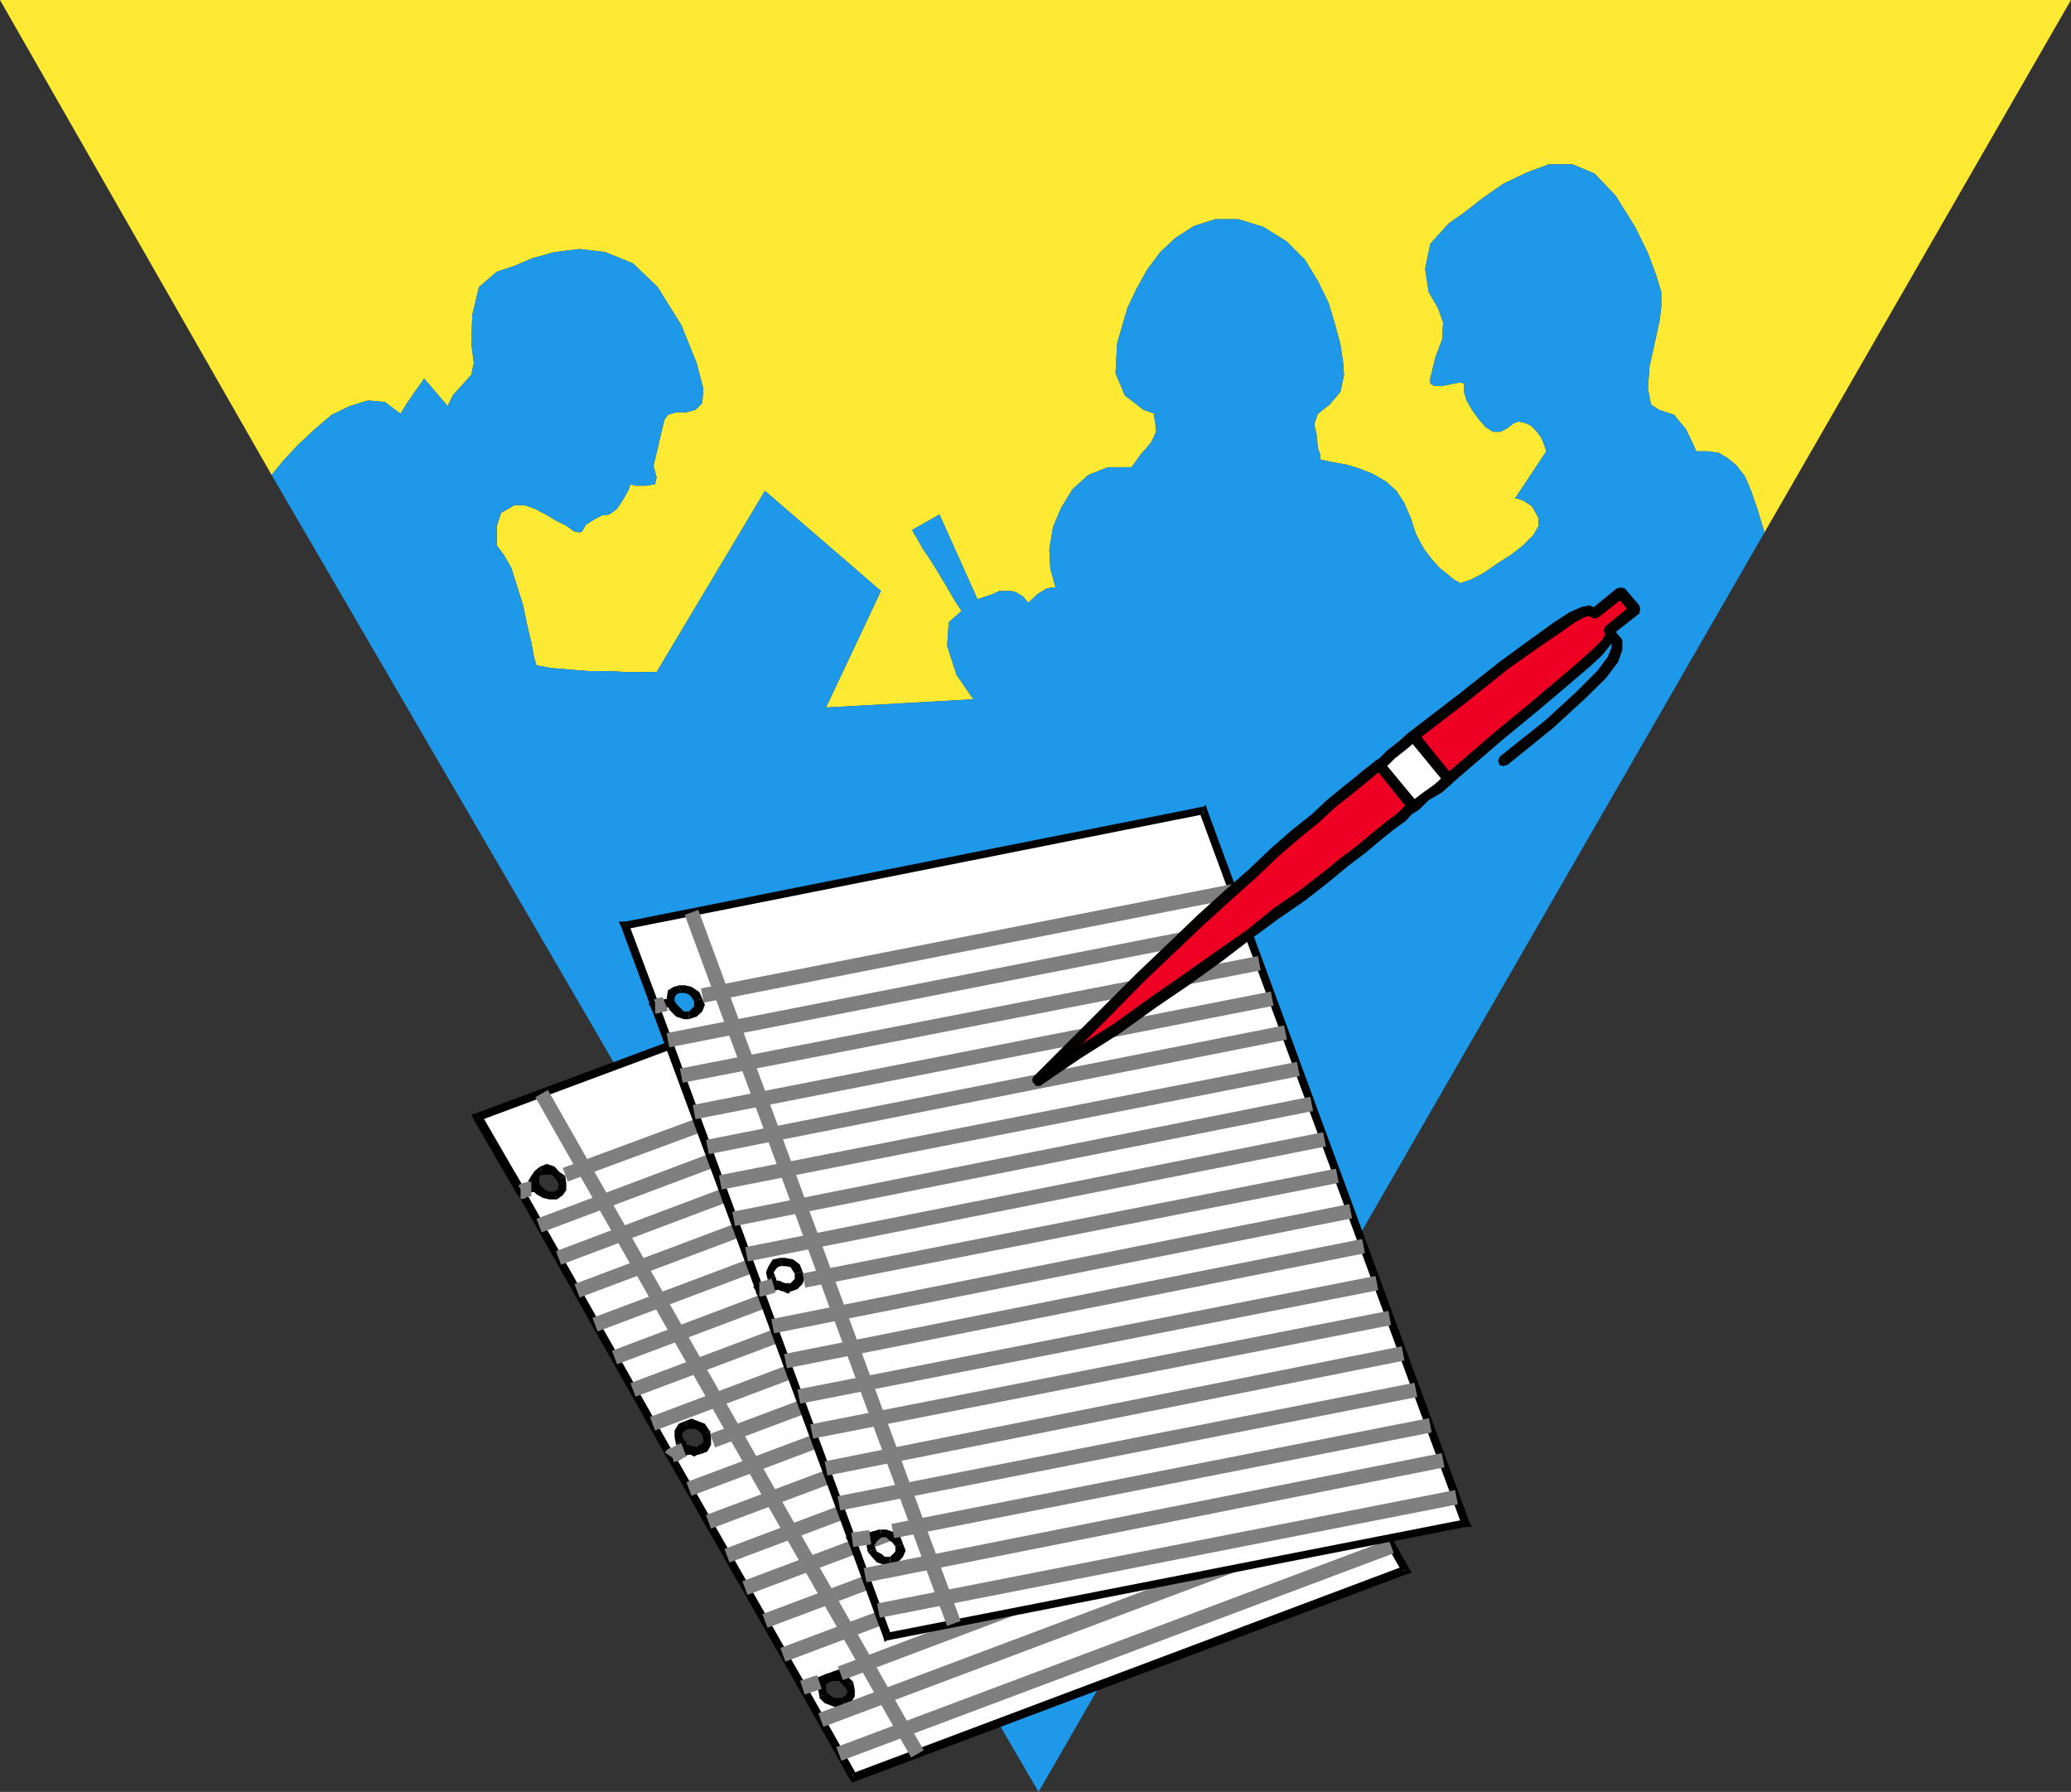 <?xml version="1.0" encoding="UTF-8" standalone="no"?>
<svg
   xmlns:ooo="http://xml.openoffice.org/svg/export"
   xmlns:dc="http://purl.org/dc/elements/1.1/"
   xmlns:cc="http://creativecommons.org/ns#"
   xmlns:rdf="http://www.w3.org/1999/02/22-rdf-syntax-ns#"
   xmlns:svg="http://www.w3.org/2000/svg"
   xmlns="http://www.w3.org/2000/svg"
   xmlns:sodipodi="http://sodipodi.sourceforge.net/DTD/sodipodi-0.dtd"
   xmlns:inkscape="http://www.inkscape.org/namespaces/inkscape"
   version="1.2"
   width="40.34mm"
   height="34.9mm"
   viewBox="0 0 4034 3490"
   preserveAspectRatio="xMidYMid"
   xml:space="preserve"
   id="svg319"
   sodipodi:docname="writegrp.svg"
   style="fill-rule:evenodd;stroke-width:28.222;stroke-linejoin:round"
   inkscape:version="0.92.5 (2060ec1f9f, 2020-04-08)"><rect x="0" y="0" width="4034" height="3490" fill="#333333" stroke="none"/><sodipodi:namedview
   pagecolor="#ffffff"
   bordercolor="#666666"
   borderopacity="1"
   objecttolerance="10"
   gridtolerance="10"
   guidetolerance="10"
   inkscape:pageopacity="0"
   inkscape:pageshadow="2"
   inkscape:window-width="664"
   inkscape:window-height="487"
   id="namedview321"
   showgrid="false"
   inkscape:zoom="0.2102413"
   inkscape:cx="76.233072"
   inkscape:cy="65.952754"
   inkscape:window-x="0"
   inkscape:window-y="0"
   inkscape:window-maximized="0"
   inkscape:current-layer="svg319" />
 <defs
   class="ClipPathGroup"
   id="defs8">
  <clipPath
   id="presentation_clip_path"
   clipPathUnits="userSpaceOnUse">
   <rect
   x="0"
   y="0"
   width="21000"
   height="29700"
   id="rect2" />
  </clipPath>
  <clipPath
   id="presentation_clip_path_shrink"
   clipPathUnits="userSpaceOnUse">
   <rect
   x="21"
   y="29"
   width="20958"
   height="29641"
   id="rect5" />
  </clipPath>
 </defs>
 <defs
   class="TextShapeIndex"
   id="defs12">
  <g
   ooo:slide="id1"
   ooo:id-list="id3"
   id="g10" />
 </defs>
 <defs
   class="EmbeddedBulletChars"
   id="defs44">
  <g
   id="bullet-char-template-57356"
   transform="matrix(4.8828125e-4,0,0,-4.8828125e-4,0,0)">
   <path
   d="M 580,1141 1163,571 580,0 -4,571 Z"
   id="path14"
   inkscape:connector-curvature="0" />
  </g>
  <g
   id="bullet-char-template-57354"
   transform="matrix(4.8828125e-4,0,0,-4.8828125e-4,0,0)">
   <path
   d="M 8,1128 H 1137 V 0 H 8 Z"
   id="path17"
   inkscape:connector-curvature="0" />
  </g>
  <g
   id="bullet-char-template-10146"
   transform="matrix(4.8828125e-4,0,0,-4.8828125e-4,0,0)">
   <path
   d="M 174,0 602,739 174,1481 1456,739 Z M 1358,739 309,1346 659,739 Z"
   id="path20"
   inkscape:connector-curvature="0" />
  </g>
  <g
   id="bullet-char-template-10132"
   transform="matrix(4.8828125e-4,0,0,-4.8828125e-4,0,0)">
   <path
   d="M 2015,739 1276,0 H 717 l 543,543 H 174 v 393 h 1086 l -543,545 h 557 z"
   id="path23"
   inkscape:connector-curvature="0" />
  </g>
  <g
   id="bullet-char-template-10007"
   transform="matrix(4.8828125e-4,0,0,-4.8828125e-4,0,0)">
   <path
   d="m 0,-2 c -7,16 -16,29 -25,39 l 381,530 c -94,256 -141,385 -141,387 0,25 13,38 40,38 9,0 21,-2 34,-5 21,4 42,12 65,25 l 27,-13 111,-251 280,301 64,-25 24,25 c 21,-10 41,-24 62,-43 C 886,937 835,863 770,784 769,783 710,716 594,584 L 774,223 c 0,-27 -21,-55 -63,-84 l 16,-20 C 717,90 699,76 672,76 641,76 570,178 457,381 L 164,-76 c -22,-34 -53,-51 -92,-51 -42,0 -63,17 -64,51 -7,9 -10,24 -10,44 0,9 1,19 2,30 z"
   id="path26"
   inkscape:connector-curvature="0" />
  </g>
  <g
   id="bullet-char-template-10004"
   transform="matrix(4.8828125e-4,0,0,-4.8828125e-4,0,0)">
   <path
   d="M 285,-33 C 182,-33 111,30 74,156 52,228 41,333 41,471 c 0,78 14,145 41,201 34,71 87,106 158,106 53,0 88,-31 106,-94 l 23,-176 c 8,-64 28,-97 59,-98 l 735,706 c 11,11 33,17 66,17 42,0 63,-15 63,-46 V 965 c 0,-36 -10,-64 -30,-84 L 442,47 C 390,-6 338,-33 285,-33 Z"
   id="path29"
   inkscape:connector-curvature="0" />
  </g>
  <g
   id="bullet-char-template-9679"
   transform="matrix(4.8828125e-4,0,0,-4.8828125e-4,0,0)">
   <path
   d="M 813,0 C 632,0 489,54 383,161 276,268 223,411 223,592 c 0,181 53,324 160,431 106,107 249,161 430,161 179,0 323,-54 432,-161 108,-107 162,-251 162,-431 0,-180 -54,-324 -162,-431 C 1136,54 992,0 813,0 Z"
   id="path32"
   inkscape:connector-curvature="0" />
  </g>
  <g
   id="bullet-char-template-8226"
   transform="matrix(4.8828125e-4,0,0,-4.8828125e-4,0,0)">
   <path
   d="m 346,457 c -73,0 -137,26 -191,78 -54,51 -81,114 -81,188 0,73 27,136 81,188 54,52 118,78 191,78 73,0 134,-26 185,-79 51,-51 77,-114 77,-187 0,-75 -25,-137 -76,-188 -50,-52 -112,-78 -186,-78 z"
   id="path35"
   inkscape:connector-curvature="0" />
  </g>
  <g
   id="bullet-char-template-8211"
   transform="matrix(4.8828125e-4,0,0,-4.8828125e-4,0,0)">
   <path
   d="M -4,459 H 1135 V 606 H -4 Z"
   id="path38"
   inkscape:connector-curvature="0" />
  </g>
  <g
   id="bullet-char-template-61548"
   transform="matrix(4.8828125e-4,0,0,-4.8828125e-4,0,0)">
   <path
   d="m 173,740 c 0,163 58,303 173,419 116,115 255,173 419,173 163,0 302,-58 418,-173 116,-116 174,-256 174,-419 0,-163 -58,-303 -174,-418 C 1067,206 928,148 765,148 601,148 462,206 346,322 231,437 173,577 173,740 Z"
   id="path41"
   inkscape:connector-curvature="0" />
  </g>
 </defs>
 <g
   id="g49"
   transform="translate(-8483,-13105)">
  <g
   id="id2"
   class="Master_Slide">
   <g
   id="bg-id2"
   class="Background" />
   <g
   id="bo-id2"
   class="BackgroundObjects" />
  </g>
 </g>
 <g
   class="SlideGroup"
   id="g317"
   transform="translate(-8483,-13105)">
  <g
   id="g315">
   <g
   id="container-id1">
    <g
   id="id1"
   class="Slide"
   clip-path="url(#presentation_clip_path)">
     <g
   class="Page"
   id="g311">
      <g
   class="Graphic"
   id="g309">
       <g
   id="id3">
        <rect
   class="BoundingBox"
   x="8483"
   y="13105"
   width="4034"
   height="3490"
   id="rect51"
   style="fill:none;stroke:none" />
        <defs
   id="defs56">
         <clipPath
   id="clip_path_1"
   clipPathUnits="userSpaceOnUse">
          <path
   d="m 8483,13105 h 4033 v 3489 H 8483 Z"
   id="path53"
   inkscape:connector-curvature="0" />
         </clipPath>
        </defs>
        <g
   clip-path="url(#clip_path_1)"
   id="g306">
         <path
   d="m 9012,14030 23,-28 28,-30 33,-31 33,-28 35,-17 36,-11 33,3 30,23 13,-21 15,-22 13,-18 5,-8 46,54 10,-21 18,-20 18,-20 5,-23 -5,-38 2,-56 13,-54 35,-30 31,-10 38,-16 43,-12 49,-6 50,6 54,22 48,46 46,74 30,74 13,50 -2,28 -13,13 -18,5 h -20 l -16,5 -7,10 -8,34 -7,30 -6,25 6,23 -3,13 -18,3 h -20 l -10,-3 -3,10 -10,18 -13,20 -15,11 -15,2 -15,8 -16,10 -7,13 -5,2 -11,-2 -15,-11 -20,-10 -20,-12 -21,-11 -20,-7 h -20 l -26,15 -8,25 v 26 13 l 13,17 15,26 11,35 12,38 8,39 8,33 5,28 5,17 28,5 35,3 38,3 h 39 l 35,2 h 31 20 8 l 211,-353 226,195 -107,227 287,-16 -33,-48 -18,-56 3,-46 25,-22 -15,-23 -15,-26 -15,-25 -16,-26 -15,-22 -10,-18 -8,-13 -2,-5 53,-30 74,165 15,-5 15,-5 13,-6 h 13 10 l 10,3 13,8 10,12 18,-17 18,-11 12,-2 h 5 l -10,-36 -2,-38 7,-43 16,-38 22,-36 31,-28 38,-15 h 46 l 18,-25 20,-23 10,-21 -2,-20 -3,-13 8,-2 v 2 l -28,-10 -36,-28 -18,-43 3,-58 20,-69 18,-38 20,-36 26,-35 30,-28 36,-23 41,-13 h 45 l 49,15 45,28 36,36 25,41 21,43 12,40 11,41 5,33 2,26 -7,33 -21,25 -23,18 -7,20 5,23 2,23 5,15 v 8 l 23,5 28,5 26,8 25,10 26,15 20,18 15,23 13,30 10,31 15,28 15,20 16,18 15,12 13,11 10,5 2,2 21,-7 25,-13 26,-18 28,-18 22,-17 21,-21 10,-18 v -15 l -13,-23 -15,-10 -13,-5 h -5 l 61,-92 -5,-15 -5,-12 -10,-13 -10,-10 -11,-5 -12,-3 -10,3 -13,10 -13,7 h -15 l -15,-10 -13,-15 -13,-18 -10,-18 -5,-15 v -13 -5 l -8,-2 -12,2 -13,3 -13,2 h -12 l -8,-5 v -10 l 10,-41 13,-35 2,-33 -10,-28 -18,-31 -7,-45 10,-49 36,-40 30,-21 36,-28 40,-28 46,-22 43,-16 h 46 l 43,18 41,43 38,61 25,51 16,43 10,33 v 28 l -3,26 -5,23 -5,23 -10,45 -3,43 6,31 15,10 30,10 23,28 15,31 5,12 h 23 l 21,3 17,10 18,15 16,21 12,28 13,38 13,43 597,-1037 H 8483 Z"
   id="path58"
   inkscape:connector-curvature="0"
   style="fill:#ffea33;stroke:none" />
         <path
   d="m 9012,14030 23,-28 28,-30 33,-31 33,-28 35,-17 36,-11 33,3 30,23 13,-21 15,-22 13,-18 5,-8 46,54 10,-21 18,-20 18,-20 5,-23 -5,-38 2,-56 13,-54 35,-30 31,-10 38,-16 43,-12 49,-6 50,6 54,22 48,46 46,74 30,74 13,50 -2,28 -13,13 -18,5 h -20 l -16,5 -7,10 -8,34 -7,30 -6,25 6,23 -3,13 -18,3 h -20 l -10,-3 -3,10 -10,18 -13,20 -15,11 -15,2 -15,8 -16,10 -7,13 -5,2 -11,-2 -15,-11 -20,-10 -20,-12 -21,-11 -20,-7 h -20 l -26,15 -8,25 v 26 13 l 13,17 15,26 11,35 12,38 8,39 8,33 5,28 5,17 28,5 35,3 38,3 h 39 l 35,2 h 31 20 8 l 211,-353 226,195 -107,227 287,-16 -33,-48 -18,-56 3,-46 25,-22 -15,-23 -15,-26 -15,-25 -16,-26 -15,-22 -10,-18 -8,-13 -2,-5 53,-30 74,165 15,-5 15,-5 13,-6 h 13 10 l 10,3 13,8 10,12 18,-17 18,-11 12,-2 h 5 l -10,-36 -2,-38 7,-43 16,-38 22,-36 31,-28 38,-15 h 46 l 18,-25 20,-23 10,-21 -2,-20 -3,-13 8,-2 v 2 l -28,-10 -36,-28 -18,-43 3,-58 20,-69 18,-38 20,-36 26,-35 30,-28 36,-23 41,-13 h 45 l 49,15 45,28 36,36 25,41 21,43 12,40 11,41 5,33 2,26 -7,33 -21,25 -23,18 -7,20 5,23 2,23 5,15 v 8 l 23,5 28,5 26,8 25,10 26,15 20,18 15,23 13,30 10,31 15,28 15,20 16,18 15,12 13,11 10,5 2,2 21,-7 25,-13 26,-18 28,-18 22,-17 21,-21 10,-18 v -15 l -13,-23 -15,-10 -13,-5 h -5 l 61,-92 -5,-15 -5,-12 -10,-13 -10,-10 -11,-5 -12,-3 -10,3 -13,10 -13,7 h -15 l -15,-10 -13,-15 -13,-18 -10,-18 -5,-15 v -13 -5 l -8,-2 -12,2 -13,3 -13,2 h -12 l -8,-5 v -10 l 10,-41 13,-35 2,-33 -10,-28 -18,-31 -7,-45 10,-49 36,-40 30,-21 36,-28 40,-28 46,-22 43,-16 h 46 l 43,18 41,43 38,61 25,51 16,43 10,33 v 28 l -3,26 -5,23 -5,23 -10,45 -3,43 6,31 15,10 30,10 23,28 15,31 5,12 h 23 l 21,3 17,10 18,15 16,21 12,28 13,38 13,43 -1414,2453 z"
   id="path60"
   inkscape:connector-curvature="0"
   style="fill:#1e99ea;stroke:none" />
         <path
   d="m 9497,15426 293,516 5,-3 10,-2 12,-5 8,-3 -5,-3 -5,-2 -3,-5 -5,-5 -2,-10 v -11 l 5,-7 10,-5 10,-3 10,3 11,5 7,10 3,10 v 10 l -5,8 -11,5 -5,3 h -5 -5 l -5,-3 -35,13 256,450 54,-21 10,-2 10,2 10,8 8,8 2,10 v 10 l -5,8 -10,5 -10,2 -10,-2 -10,-5 -8,-8 -3,-10 v -13 l 5,-8 11,-5 -13,5 -18,8 -15,5 -8,3 99,175 1076,-404 -730,-1284 -1078,402 84,145 h 5 l 8,-5 10,-3 5,-2 -2,-11 2,-7 5,-8 8,-5 10,-2 13,2 7,8 8,7 3,10 v 11 l -6,7 -7,5 h -13 l -10,-2 -10,-8 -8,-7 -5,2 -8,3 -10,5 z"
   id="path62"
   inkscape:connector-curvature="0"
   style="fill:#ffffff;stroke:none" />
         <path
   d="m 9787,15934 10,5 -292,-516 -15,5 292,516 10,5 -10,-5 5,8 5,-3 z"
   id="path64"
   inkscape:connector-curvature="0"
   style="fill:#000000;stroke:none" />
         <path
   d="m 9823,15937 v -16 l -8,3 -13,5 -10,3 -5,2 5,15 5,-2 10,-3 13,-5 8,-2 v -16 16 l 25,-8 -25,-8 z"
   id="path66"
   inkscape:connector-curvature="0"
   style="fill:#000000;stroke:none" />
         <path
   d="m 9800,15919 v 0 l 5,5 5,5 7,5 6,3 5,-16 -5,-2 h -3 v -5 l -5,-5 v 0 z"
   id="path68"
   inkscape:connector-curvature="0"
   style="fill:#000000;stroke:none" />
         <path
   d="m 9817,15873 v 0 l -12,5 -8,13 v 13 l 3,15 15,-10 -3,-5 v -8 l 3,-3 8,-5 v 0 z"
   id="path70"
   inkscape:connector-curvature="0"
   style="fill:#000000;stroke:none" />
         <path
   d="m 9866,15891 v 2 l -10,-15 -13,-5 -13,-5 -13,5 6,15 h 7 8 l 7,5 6,6 v 2 z"
   id="path72"
   inkscape:connector-curvature="0"
   style="fill:#000000;stroke:none" />
         <path
   d="m 9848,15937 v 0 l 13,-5 7,-13 v -13 l -2,-15 -15,10 2,5 v 8 l -2,2 -8,5 v 0 z"
   id="path74"
   inkscape:connector-curvature="0"
   style="fill:#000000;stroke:none" />
         <path
   d="m 9828,15937 h -5 l 7,2 5,3 5,-3 8,-2 -5,-16 -3,3 -5,-3 -5,3 -2,-3 h -5 5 l -3,-2 -2,2 z"
   id="path76"
   inkscape:connector-curvature="0"
   style="fill:#000000;stroke:none" />
         <path
   d="m 9797,15939 -5,10 36,-12 -5,-16 -36,13 -5,10 5,-10 -10,3 5,7 z"
   id="path78"
   inkscape:connector-curvature="0"
   style="fill:#000000;stroke:none" />
         <path
   d="m 10044,16384 10,5 -257,-450 -15,5 257,450 10,5 -10,-5 5,8 5,-3 z"
   id="path80"
   inkscape:connector-curvature="0"
   style="fill:#000000;stroke:none" />
         <path
   d="m 10097,16364 v 0 l -53,20 5,15 53,-20 v 0 z"
   id="path82"
   inkscape:connector-curvature="0"
   style="fill:#000000;stroke:none" />
         <path
   d="m 10145,16381 v 0 l -10,-10 -12,-7 -13,-5 -13,5 5,15 h 8 7 l 8,8 5,5 v 0 z"
   id="path84"
   inkscape:connector-curvature="0"
   style="fill:#000000;stroke:none" />
         <path
   d="m 10128,16427 v 0 l 12,-5 8,-13 v -12 l -3,-16 -15,11 3,5 v 7 l -3,3 -7,5 v 0 z"
   id="path86"
   inkscape:connector-curvature="0"
   style="fill:#000000;stroke:none" />
         <path
   d="m 10079,16409 v 3 l 10,10 13,5 13,5 13,-5 -5,-15 h -8 -8 l -7,-5 -5,-5 v 2 z"
   id="path88"
   inkscape:connector-curvature="0"
   style="fill:#000000;stroke:none" />
         <path
   d="m 10105,16379 -8,-15 -13,5 -7,15 v 13 l 2,12 16,-5 -3,-7 v -13 h 3 l 7,-5 -7,-15 10,15 48,-36 -56,21 z"
   id="path90"
   inkscape:connector-curvature="0"
   style="fill:#000000;stroke:none" />
         <path
   d="m 10054,16389 -5,10 7,-2 16,-5 17,-8 16,-5 -10,-15 -11,5 -17,7 -16,5 -7,3 -5,10 5,-10 -10,3 5,7 z"
   id="path92"
   inkscape:connector-curvature="0"
   style="fill:#000000;stroke:none" />
         <path
   d="m 10143,16559 10,5 -99,-175 -15,5 99,176 10,5 -10,-5 5,7 5,-2 z"
   id="path94"
   inkscape:connector-curvature="0"
   style="fill:#000000;stroke:none" />
         <path
   d="m 11213,16165 5,-10 -1075,404 5,16 1075,-404 5,-11 -5,11 10,-3 -5,-8 z"
   id="path96"
   inkscape:connector-curvature="0"
   style="fill:#000000;stroke:none" />
         <path
   d="m 10494,14887 -11,-5 730,1283 15,-5 -729,-1283 -10,-5 10,5 -5,-8 -5,3 z"
   id="path98"
   inkscape:connector-curvature="0"
   style="fill:#000000;stroke:none" />
         <path
   d="m 9421,15276 -5,12 1078,-401 -5,-15 -1078,401 -5,13 5,-13 -10,3 5,10 z"
   id="path100"
   inkscape:connector-curvature="0"
   style="fill:#000000;stroke:none" />
         <path
   d="m 9495,15418 10,3 -84,-145 -15,10 84,145 10,2 -10,-2 5,5 5,-3 z"
   id="path102"
   inkscape:connector-curvature="0"
   style="fill:#000000;stroke:none" />
         <path
   d="m 9518,15418 2,-8 h -2 l -11,3 -7,5 h -5 l 5,15 h 5 l 7,-5 11,-2 7,-5 3,-8 -3,8 5,-5 -2,-3 z"
   id="path104"
   inkscape:connector-curvature="0"
   style="fill:#000000;stroke:none" />
         <path
   d="m 9535,15377 v 0 l -10,8 -7,10 -6,10 6,13 15,-5 v -8 -5 l 2,-5 5,-2 v 0 z"
   id="path106"
   inkscape:connector-curvature="0"
   style="fill:#000000;stroke:none" />
         <path
   d="m 9584,15395 v 0 l -11,-7 -10,-11 -15,-5 -13,5 5,16 h 8 10 l 5,5 5,7 v 0 z"
   id="path108"
   inkscape:connector-curvature="0"
   style="fill:#000000;stroke:none" />
         <path
   d="m 9568,15441 v 0 l 11,-8 7,-10 v -13 l -2,-15 -16,10 3,5 v 8 l -3,5 -5,3 v 0 z"
   id="path110"
   inkscape:connector-curvature="0"
   style="fill:#000000;stroke:none" />
         <path
   d="m 9528,15423 -10,-2 10,10 12,7 13,3 h 15 l -5,-15 h -10 l -7,-3 -8,-7 -5,-6 -10,-2 z"
   id="path112"
   inkscape:connector-curvature="0"
   style="fill:#000000;stroke:none" />
         <path
   d="m 9505,15423 -18,3 18,7 10,-5 8,-2 5,-3 -5,-15 -5,2 -8,3 -10,5 7,8 -17,2 15,-5 -18,-33 v 36 z"
   id="path114"
   inkscape:connector-curvature="0"
   style="fill:#000000;stroke:none" />
         <path
   d="m 9538,15235 732,1286"
   id="path116"
   inkscape:connector-curvature="0"
   style="fill:none;stroke:#7f7f7f" />
         <path
   d="m 10046,16392 33,-11 z"
   id="path118"
   inkscape:connector-curvature="0"
   style="fill:#ffffff;stroke:none" />
         <path
   d="m 10046,16392 33,-11"
   id="path120"
   inkscape:connector-curvature="0"
   style="fill:none;stroke:#7f7f7f" />
         <path
   d="m 9790,15942 2,-3 8,-2 7,-5 8,-3 z"
   id="path122"
   inkscape:connector-curvature="0"
   style="fill:#ffffff;stroke:none" />
         <path
   d="m 9790,15942 v 0 l 2,-3 8,-2 7,-5 8,-3"
   id="path124"
   inkscape:connector-curvature="0"
   style="fill:none;stroke:#7f7f7f" />
         <path
   d="m 9497,15426 h 3 l 5,-3 7,-2 h 6 z"
   id="path126"
   inkscape:connector-curvature="0"
   style="fill:#ffffff;stroke:none" />
         <path
   d="m 9497,15426 v 0 h 3 l 5,-3 7,-2 h 6"
   id="path128"
   inkscape:connector-curvature="0"
   style="fill:none;stroke:#7f7f7f" />
         <path
   d="m 10608,15088 -1075,404"
   id="path130"
   inkscape:connector-curvature="0"
   style="fill:none;stroke:#7f7f7f" />
         <path
   d="m 10644,15151 -1073,404"
   id="path132"
   inkscape:connector-curvature="0"
   style="fill:none;stroke:#7f7f7f" />
         <path
   d="m 10682,15215 -1075,404"
   id="path134"
   inkscape:connector-curvature="0"
   style="fill:none;stroke:#7f7f7f" />
         <path
   d="m 10717,15281 -1075,404"
   id="path136"
   inkscape:connector-curvature="0"
   style="fill:none;stroke:#7f7f7f" />
         <path
   d="m 10753,15344 -1073,405"
   id="path138"
   inkscape:connector-curvature="0"
   style="fill:none;stroke:#7f7f7f" />
         <path
   d="m 10791,15408 -1075,404"
   id="path140"
   inkscape:connector-curvature="0"
   style="fill:none;stroke:#7f7f7f" />
         <path
   d="m 10827,15474 -1073,404"
   id="path142"
   inkscape:connector-curvature="0"
   style="fill:none;stroke:#7f7f7f" />
         <path
   d="m 10865,15538 -994,373"
   id="path144"
   inkscape:connector-curvature="0"
   style="fill:none;stroke:#7f7f7f" />
         <path
   d="m 10900,15601 -1075,404"
   id="path146"
   inkscape:connector-curvature="0"
   style="fill:none;stroke:#7f7f7f" />
         <path
   d="m 10936,15667 -1073,402"
   id="path148"
   inkscape:connector-curvature="0"
   style="fill:none;stroke:#7f7f7f" />
         <path
   d="m 10974,15731 -1075,404"
   id="path150"
   inkscape:connector-curvature="0"
   style="fill:none;stroke:#7f7f7f" />
         <path
   d="m 11010,15794 -1076,404"
   id="path152"
   inkscape:connector-curvature="0"
   style="fill:none;stroke:#7f7f7f" />
         <path
   d="m 11045,15860 -1072,402"
   id="path154"
   inkscape:connector-curvature="0"
   style="fill:none;stroke:#7f7f7f" />
         <path
   d="m 11083,15924 -1075,404"
   id="path156"
   inkscape:connector-curvature="0"
   style="fill:none;stroke:#7f7f7f" />
         <path
   d="m 10120,16364 999,-377"
   id="path158"
   inkscape:connector-curvature="0"
   style="fill:none;stroke:#7f7f7f" />
         <path
   d="m 11157,16051 -1075,404"
   id="path160"
   inkscape:connector-curvature="0"
   style="fill:none;stroke:#7f7f7f" />
         <path
   d="m 11193,16117 -1076,404"
   id="path162"
   inkscape:connector-curvature="0"
   style="fill:none;stroke:#7f7f7f" />
         <path
   d="m 10575,15027 -991,366"
   id="path164"
   inkscape:connector-curvature="0"
   style="fill:none;stroke:#7f7f7f" />
         <path
   d="m 9759,15065 203,551 h 5 l 11,-2 12,-3 11,-2 -6,-3 -5,-2 -2,-5 -3,-6 -2,-10 5,-10 5,-7 10,-3 h 10 l 13,3 8,7 5,10 2,10 -2,8 -8,8 -10,5 h -5 -5 l -5,-3 -5,-2 -39,7 181,488 56,-12 h 10 l 10,5 10,7 5,11 3,10 -3,7 -7,8 -10,5 h -11 l -10,-5 -10,-8 -5,-7 -3,-10 6,-11 5,-7 10,-5 -13,2 -18,5 -18,3 -7,2 68,189 1127,-222 -511,-1387 -1126,223 58,158 h 5 l 8,-3 10,-2 8,-3 v -10 l 2,-8 5,-5 10,-2 h 10 l 11,2 10,8 5,10 2,10 -2,8 -8,7 -10,6 h -10 l -10,-6 -10,-10 -5,-10 h -6 l -10,3 -10,5 z"
   id="path166"
   inkscape:connector-curvature="0"
   style="fill:#ffffff;stroke:none" />
         <path
   d="m 9962,15609 8,5 -203,-552 -16,5 204,552 7,5 -7,-5 2,8 5,-3 z"
   id="path168"
   inkscape:connector-curvature="0"
   style="fill:#000000;stroke:none" />
         <path
   d="m 9998,15616 v -15 l -8,3 -12,2 -11,3 h -5 v 15 h 5 l 11,-3 12,-2 13,-3 v -15 15 l 25,-7 -25,-8 z"
   id="path170"
   inkscape:connector-curvature="0"
   style="fill:#000000;stroke:none" />
         <path
   d="m 9978,15596 v 0 l 2,5 5,8 8,5 5,2 5,-15 -5,-2 h -3 v -3 l -2,-5 v 0 z"
   id="path172"
   inkscape:connector-curvature="0"
   style="fill:#000000;stroke:none" />
         <path
   d="m 10001,15555 h 2 l -15,3 -8,13 -5,12 3,13 15,-5 -3,-8 5,-7 3,-3 5,-2 h 3 z"
   id="path174"
   inkscape:connector-curvature="0"
   style="fill:#000000;stroke:none" />
         <path
   d="m 10046,15581 v 0 l -5,-13 -13,-10 -15,-3 h -12 l 5,16 h 7 l 10,2 3,5 5,8 v 0 z"
   id="path176"
   inkscape:connector-curvature="0"
   style="fill:#000000;stroke:none" />
         <path
   d="m 10021,15624 v -3 l 15,-5 10,-10 5,-13 -5,-12 -15,5 v 7 3 l -5,5 -5,5 v -2 z"
   id="path178"
   inkscape:connector-curvature="0"
   style="fill:#000000;stroke:none" />
         <path
   d="m 10001,15616 -6,-2 8,5 8,2 5,3 h 5 v -20 h -5 l -5,2 -3,-2 h -2 l -5,-3 5,3 -3,-5 -2,2 z"
   id="path180"
   inkscape:connector-curvature="0"
   style="fill:#000000;stroke:none" />
         <path
   d="m 9970,15614 -8,10 39,-8 v -15 l -39,8 -7,10 7,-10 -12,2 5,8 z"
   id="path182"
   inkscape:connector-curvature="0"
   style="fill:#000000;stroke:none" />
         <path
   d="m 10143,16097 7,5 -180,-488 -15,5 180,488 8,5 -8,-5 3,8 5,-3 z"
   id="path184"
   inkscape:connector-curvature="0"
   style="fill:#000000;stroke:none" />
         <path
   d="m 10199,16084 v 0 l -56,13 v 15 l 56,-13 v 0 z"
   id="path186"
   inkscape:connector-curvature="0"
   style="fill:#000000;stroke:none" />
         <path
   d="m 10242,16112 v 0 l -5,-13 -13,-10 -15,-5 h -10 v 15 h 10 l 5,5 8,6 5,7 v 0 z"
   id="path188"
   inkscape:connector-curvature="0"
   style="fill:#000000;stroke:none" />
         <path
   d="m 10217,16153 v 0 l 15,-5 10,-11 5,-12 -5,-13 -15,5 v 8 2 l -5,5 -5,5 v 0 z"
   id="path190"
   inkscape:connector-curvature="0"
   style="fill:#000000;stroke:none" />
         <path
   d="m 10173,16127 v 0 l 8,10 10,11 15,5 h 11 v -16 h -11 l -5,-5 -10,-5 -2,-5 v 0 z"
   id="path192"
   inkscape:connector-curvature="0"
   style="fill:#000000;stroke:none" />
         <path
   d="m 10201,16099 -5,-15 -12,5 -8,13 -5,13 2,12 16,-5 -3,-7 5,-8 3,-3 7,-5 -5,-15 z"
   id="path194"
   inkscape:connector-curvature="0"
   style="fill:#000000;stroke:none" />
         <path
   d="m 10150,16102 -7,10 7,-2 18,-3 18,-5 15,-3 -5,-15 -10,3 -18,5 -18,2 -7,3 -8,10 8,-10 -13,2 5,8 z"
   id="path196"
   inkscape:connector-curvature="0"
   style="fill:#000000;stroke:none" />
         <path
   d="m 10211,16285 8,5 -69,-188 -15,5 69,188 7,5 -7,-5 2,8 5,-3 z"
   id="path198"
   inkscape:connector-curvature="0"
   style="fill:#000000;stroke:none" />
         <path
   d="m 11330,16074 8,-10 -1127,221 v 15 l 1127,-221 7,-10 -7,10 h 12 l -5,-10 z"
   id="path200"
   inkscape:connector-curvature="0"
   style="fill:#000000;stroke:none" />
         <path
   d="m 10827,14691 -8,-5 511,1388 15,-5 -511,-1388 -7,-5 7,5 -2,-8 -5,3 z"
   id="path202"
   inkscape:connector-curvature="0"
   style="fill:#000000;stroke:none" />
         <path
   d="m 9708,14905 -7,10 1126,-224 v -15 l -1126,224 -8,10 8,-10 h -13 l 5,10 z"
   id="path204"
   inkscape:connector-curvature="0"
   style="fill:#000000;stroke:none" />
         <path
   d="m 9759,15057 8,5 -59,-157 -15,5 58,157 8,5 -8,-5 3,8 5,-3 z"
   id="path206"
   inkscape:connector-curvature="0"
   style="fill:#000000;stroke:none" />
         <path
   d="m 9782,15057 5,-7 -8,2 -10,3 -5,2 h -5 v 15 h 5 l 10,-2 10,-3 8,-2 5,-8 -5,8 8,-3 -3,-5 z"
   id="path208"
   inkscape:connector-curvature="0"
   style="fill:#000000;stroke:none" />
         <path
   d="m 9805,15024 h 2 l -12,3 -11,7 -2,13 v 10 h 15 v -10 l 3,-3 v -2 l 7,-3 h 3 z"
   id="path210"
   inkscape:connector-curvature="0"
   style="fill:#000000;stroke:none" />
         <path
   d="m 9851,15050 v 0 l -6,-13 -15,-10 -13,-3 h -12 l 5,15 h 7 l 8,3 5,5 5,8 v 0 z"
   id="path212"
   inkscape:connector-curvature="0"
   style="fill:#000000;stroke:none" />
         <path
   d="m 9825,15090 v 0 l 15,-5 11,-10 5,-13 -5,-12 -16,5 v 7 3 l -5,5 -5,5 v 0 z"
   id="path214"
   inkscape:connector-curvature="0"
   style="fill:#000000;stroke:none" />
         <path
   d="m 9790,15067 -8,-7 5,12 13,13 15,5 h 10 v -15 h -10 l -5,-5 -8,-8 -5,-7 -7,-8 z"
   id="path216"
   inkscape:connector-curvature="0"
   style="fill:#000000;stroke:none" />
         <path
   d="m 9767,15062 -5,10 h 5 l 10,-5 7,-2 6,2 v -20 l -6,3 -12,2 -10,5 h -6 l -5,10 5,-10 -10,3 5,7 z"
   id="path218"
   inkscape:connector-curvature="0"
   style="fill:#000000;stroke:none" />
         <path
   d="m 9830,14882 511,1385"
   id="path220"
   inkscape:connector-curvature="0"
   style="fill:none;stroke:#7f7f7f" />
         <path
   d="m 10143,16104 35,-5 z"
   id="path222"
   inkscape:connector-curvature="0"
   style="fill:#ffffff;stroke:none" />
         <path
   d="m 10143,16104 35,-5"
   id="path224"
   inkscape:connector-curvature="0"
   style="fill:none;stroke:#7f7f7f" />
         <path
   d="m 9962,15616 h 3 l 8,-2 10,-3 7,-2 z"
   id="path226"
   inkscape:connector-curvature="0"
   style="fill:#ffffff;stroke:none" />
         <path
   d="m 9962,15616 v 0 h 3 l 8,-2 10,-3 7,-2"
   id="path228"
   inkscape:connector-curvature="0"
   style="fill:none;stroke:#7f7f7f" />
         <path
   d="m 9759,15065 h 3 l 7,-3 h 5 l 5,-2 z"
   id="path230"
   inkscape:connector-curvature="0"
   style="fill:#ffffff;stroke:none" />
         <path
   d="m 9759,15065 v 0 h 3 l 7,-3 h 5 l 5,-2"
   id="path232"
   inkscape:connector-curvature="0"
   style="fill:none;stroke:#7f7f7f" />
         <path
   d="m 10911,14910 -1127,221"
   id="path234"
   inkscape:connector-curvature="0"
   style="fill:none;stroke:#7f7f7f" />
         <path
   d="m 10936,14981 -1126,219"
   id="path236"
   inkscape:connector-curvature="0"
   style="fill:none;stroke:#7f7f7f" />
         <path
   d="m 10961,15050 -1126,221"
   id="path238"
   inkscape:connector-curvature="0"
   style="fill:none;stroke:#7f7f7f" />
         <path
   d="m 10987,15116 -1126,223"
   id="path240"
   inkscape:connector-curvature="0"
   style="fill:none;stroke:#7f7f7f" />
         <path
   d="m 11012,15187 -1126,221"
   id="path242"
   inkscape:connector-curvature="0"
   style="fill:none;stroke:#7f7f7f" />
         <path
   d="m 11038,15255 -1126,224"
   id="path244"
   inkscape:connector-curvature="0"
   style="fill:none;stroke:#7f7f7f" />
         <path
   d="m 11063,15324 -1126,224"
   id="path246"
   inkscape:connector-curvature="0"
   style="fill:none;stroke:#7f7f7f" />
         <path
   d="m 11088,15395 -1039,204"
   id="path248"
   inkscape:connector-curvature="0"
   style="fill:none;stroke:#7f7f7f" />
         <path
   d="m 11114,15464 -1126,224"
   id="path250"
   inkscape:connector-curvature="0"
   style="fill:none;stroke:#7f7f7f" />
         <path
   d="m 11139,15532 -1126,224"
   id="path252"
   inkscape:connector-curvature="0"
   style="fill:none;stroke:#7f7f7f" />
         <path
   d="m 11165,15604 -1126,221"
   id="path254"
   inkscape:connector-curvature="0"
   style="fill:none;stroke:#7f7f7f" />
         <path
   d="m 11190,15672 -1126,221"
   id="path256"
   inkscape:connector-curvature="0"
   style="fill:none;stroke:#7f7f7f" />
         <path
   d="m 11216,15741 -1124,224"
   id="path258"
   inkscape:connector-curvature="0"
   style="fill:none;stroke:#7f7f7f" />
         <path
   d="m 11241,15812 -1124,221"
   id="path260"
   inkscape:connector-curvature="0"
   style="fill:none;stroke:#7f7f7f" />
         <path
   d="m 10222,16087 1047,-206"
   id="path262"
   inkscape:connector-curvature="0"
   style="fill:none;stroke:#7f7f7f" />
         <path
   d="m 11294,15949 -1126,224"
   id="path264"
   inkscape:connector-curvature="0"
   style="fill:none;stroke:#7f7f7f" />
         <path
   d="m 11320,16021 -1126,221"
   id="path266"
   inkscape:connector-curvature="0"
   style="fill:none;stroke:#7f7f7f" />
         <path
   d="m 10885,14841 -1034,203"
   id="path268"
   inkscape:connector-curvature="0"
   style="fill:none;stroke:#7f7f7f" />
         <path
   d="m 10504,15210 71,-71 66,-67 64,-63 61,-59 56,-53 53,-48 48,-43 43,-41 41,-36 38,-30 31,-28 28,-23 25,-20 18,-16 13,-10 10,-7 7,-6 16,-15 23,-18 20,-17 99,-77 76,-61 61,-43 43,-30 31,-21 20,-10 13,-2 10,5 51,-41 28,33 -51,41 3,10 -8,13 -15,17 -26,23 -40,36 -59,48 -73,61 -94,82 -21,17 -23,16 -17,15 -8,5 -10,8 -13,12 -20,15 -26,21 -30,25 -33,26 -41,33 -43,33 -51,35 -53,41 -59,43 -61,43 -66,46 -71,51 -76,48 z"
   id="path270"
   inkscape:connector-curvature="0"
   style="fill:#ed0021;stroke:none" />
         <path
   d="m 11162,14587 v 0 l -10,8 -13,10 -18,15 -25,20 -28,23 -30,28 -39,31 -40,35 -43,41 -49,43 -53,48 -56,54 -61,58 -64,64 -66,66 -71,71 15,15 72,-71 66,-66 63,-64 61,-58 56,-53 54,-49 48,-43 43,-41 41,-35 38,-31 30,-28 28,-22 26,-21 18,-15 12,-10 10,-8 v 0 0 l 3,-7 -3,-8 -7,-3 z"
   id="path272"
   inkscape:connector-curvature="0"
   style="fill:#000000;stroke:none" />
         <path
   d="m 11228,14531 v 0 l -20,18 -23,18 -15,15 -8,5 15,15 8,-5 15,-15 23,-18 21,-18 v 0 0 l 2,-7 -2,-8 -8,-3 z"
   id="path274"
   inkscape:connector-curvature="0"
   style="fill:#000000;stroke:none" />
         <path
   d="m 11582,14292 h 15 l -18,-8 -15,3 -23,10 -31,20 -43,31 -63,46 -77,61 -99,76 16,15 99,-76 76,-61 58,-41 44,-30 30,-21 18,-10 10,-2 3,2 h 15 -15 l 7,3 8,-3 2,-7 -2,-8 z"
   id="path276"
   inkscape:connector-curvature="0"
   style="fill:#000000;stroke:none" />
         <path
   d="m 11648,14251 h -16 l -50,41 15,15 51,-40 h -16 16 l 2,-8 -2,-8 -8,-2 -8,2 z"
   id="path278"
   inkscape:connector-curvature="0"
   style="fill:#000000;stroke:none" />
         <path
   d="m 11676,14300 v -16 l -28,-33 -16,16 28,33 v -16 16 l 8,2 8,-2 2,-8 -2,-8 z"
   id="path280"
   inkscape:connector-curvature="0"
   style="fill:#000000;stroke:none" />
         <path
   d="m 11627,14328 -2,12 51,-40 -16,-16 -50,41 -3,13 3,-13 -3,8 3,7 7,3 8,-3 z"
   id="path282"
   inkscape:connector-curvature="0"
   style="fill:#000000;stroke:none" />
         <path
   d="m 11312,14630 v 0 l 94,-81 74,-61 58,-49 41,-35 25,-23 16,-20 10,-16 -3,-17 -20,10 3,2 -6,11 -15,15 -25,23 -41,35 -58,49 -74,61 -94,81 v 0 0 l -3,8 3,7 8,3 z"
   id="path284"
   inkscape:connector-curvature="0"
   style="fill:#000000;stroke:none" />
         <path
   d="m 11244,14684 v 0 l 7,-6 15,-15 26,-15 20,-18 -15,-15 -20,18 -21,15 -20,15 -8,5 v 0 0 l -2,8 2,8 8,2 z"
   id="path286"
   inkscape:connector-curvature="0"
   style="fill:#000000;stroke:none" />
         <path
   d="m 10496,15202 13,18 79,-54 76,-48 71,-51 66,-45 61,-44 59,-45 53,-39 51,-35 46,-36 40,-33 33,-25 31,-26 25,-20 21,-15 12,-13 11,-7 -16,-16 -10,8 -13,13 -20,15 -25,20 -31,26 -33,25 -41,33 -40,31 -51,35 -53,43 -59,41 -61,43 -66,46 -71,51 -76,48 -79,54 12,17 -12,-17 -5,5 v 7 l 7,8 h 8 z"
   id="path288"
   inkscape:connector-curvature="0"
   style="fill:#000000;stroke:none" />
         <path
   d="m 11236,14676 8,-5 17,-15 23,-16 21,-17 -69,-84 -20,17 -23,18 -16,15 -7,6 z"
   id="path290"
   inkscape:connector-curvature="0"
   style="fill:#ffffff;stroke:none" />
         <path
   d="m 11297,14630 v -15 l -20,18 -21,15 -20,15 -8,5 16,16 7,-6 15,-15 26,-15 20,-18 v -15 15 l 3,-7 -3,-8 -7,-3 -8,3 z"
   id="path292"
   inkscape:connector-curvature="0"
   style="fill:#000000;stroke:none" />
         <path
   d="m 11244,14546 h -16 l 69,84 15,-15 -68,-84 h -16 16 l -8,-3 -8,3 -2,8 2,7 z"
   id="path294"
   inkscape:connector-curvature="0"
   style="fill:#000000;stroke:none" />
         <path
   d="m 11177,14587 v 15 l 8,-5 15,-15 23,-18 21,-18 -16,-15 -20,18 -23,18 -15,15 -8,5 v 15 -15 l -2,8 2,7 8,3 7,-3 z"
   id="path296"
   inkscape:connector-curvature="0"
   style="fill:#000000;stroke:none" />
         <path
   d="m 11228,14668 h 16 l -67,-81 -15,15 66,82 h 16 -16 l 8,2 8,-2 2,-8 -2,-8 z"
   id="path298"
   inkscape:connector-curvature="0"
   style="fill:#000000;stroke:none" />
         <path
   d="m 11625,14325 -8,-2 -7,2 -3,8 3,7 z"
   id="path300"
   inkscape:connector-curvature="0"
   style="fill:#000000;stroke:none" />
         <path
   d="m 11419,14595 89,-72 61,-56 41,-40 25,-33 8,-23 v -20 l -11,-13 -7,-13 -15,15 7,8 5,8 v 10 l -7,18 -21,28 -40,40 -61,56 -89,71 z"
   id="path302"
   inkscape:connector-curvature="0"
   style="fill:#000000;stroke:none" />
         <path
   d="m 11404,14579 -3,8 3,8 7,2 8,-2 z"
   id="path304"
   inkscape:connector-curvature="0"
   style="fill:#000000;stroke:none" />
        </g>
       </g>
      </g>
     </g>
    </g>
   </g>
  </g>
 </g>
</svg>